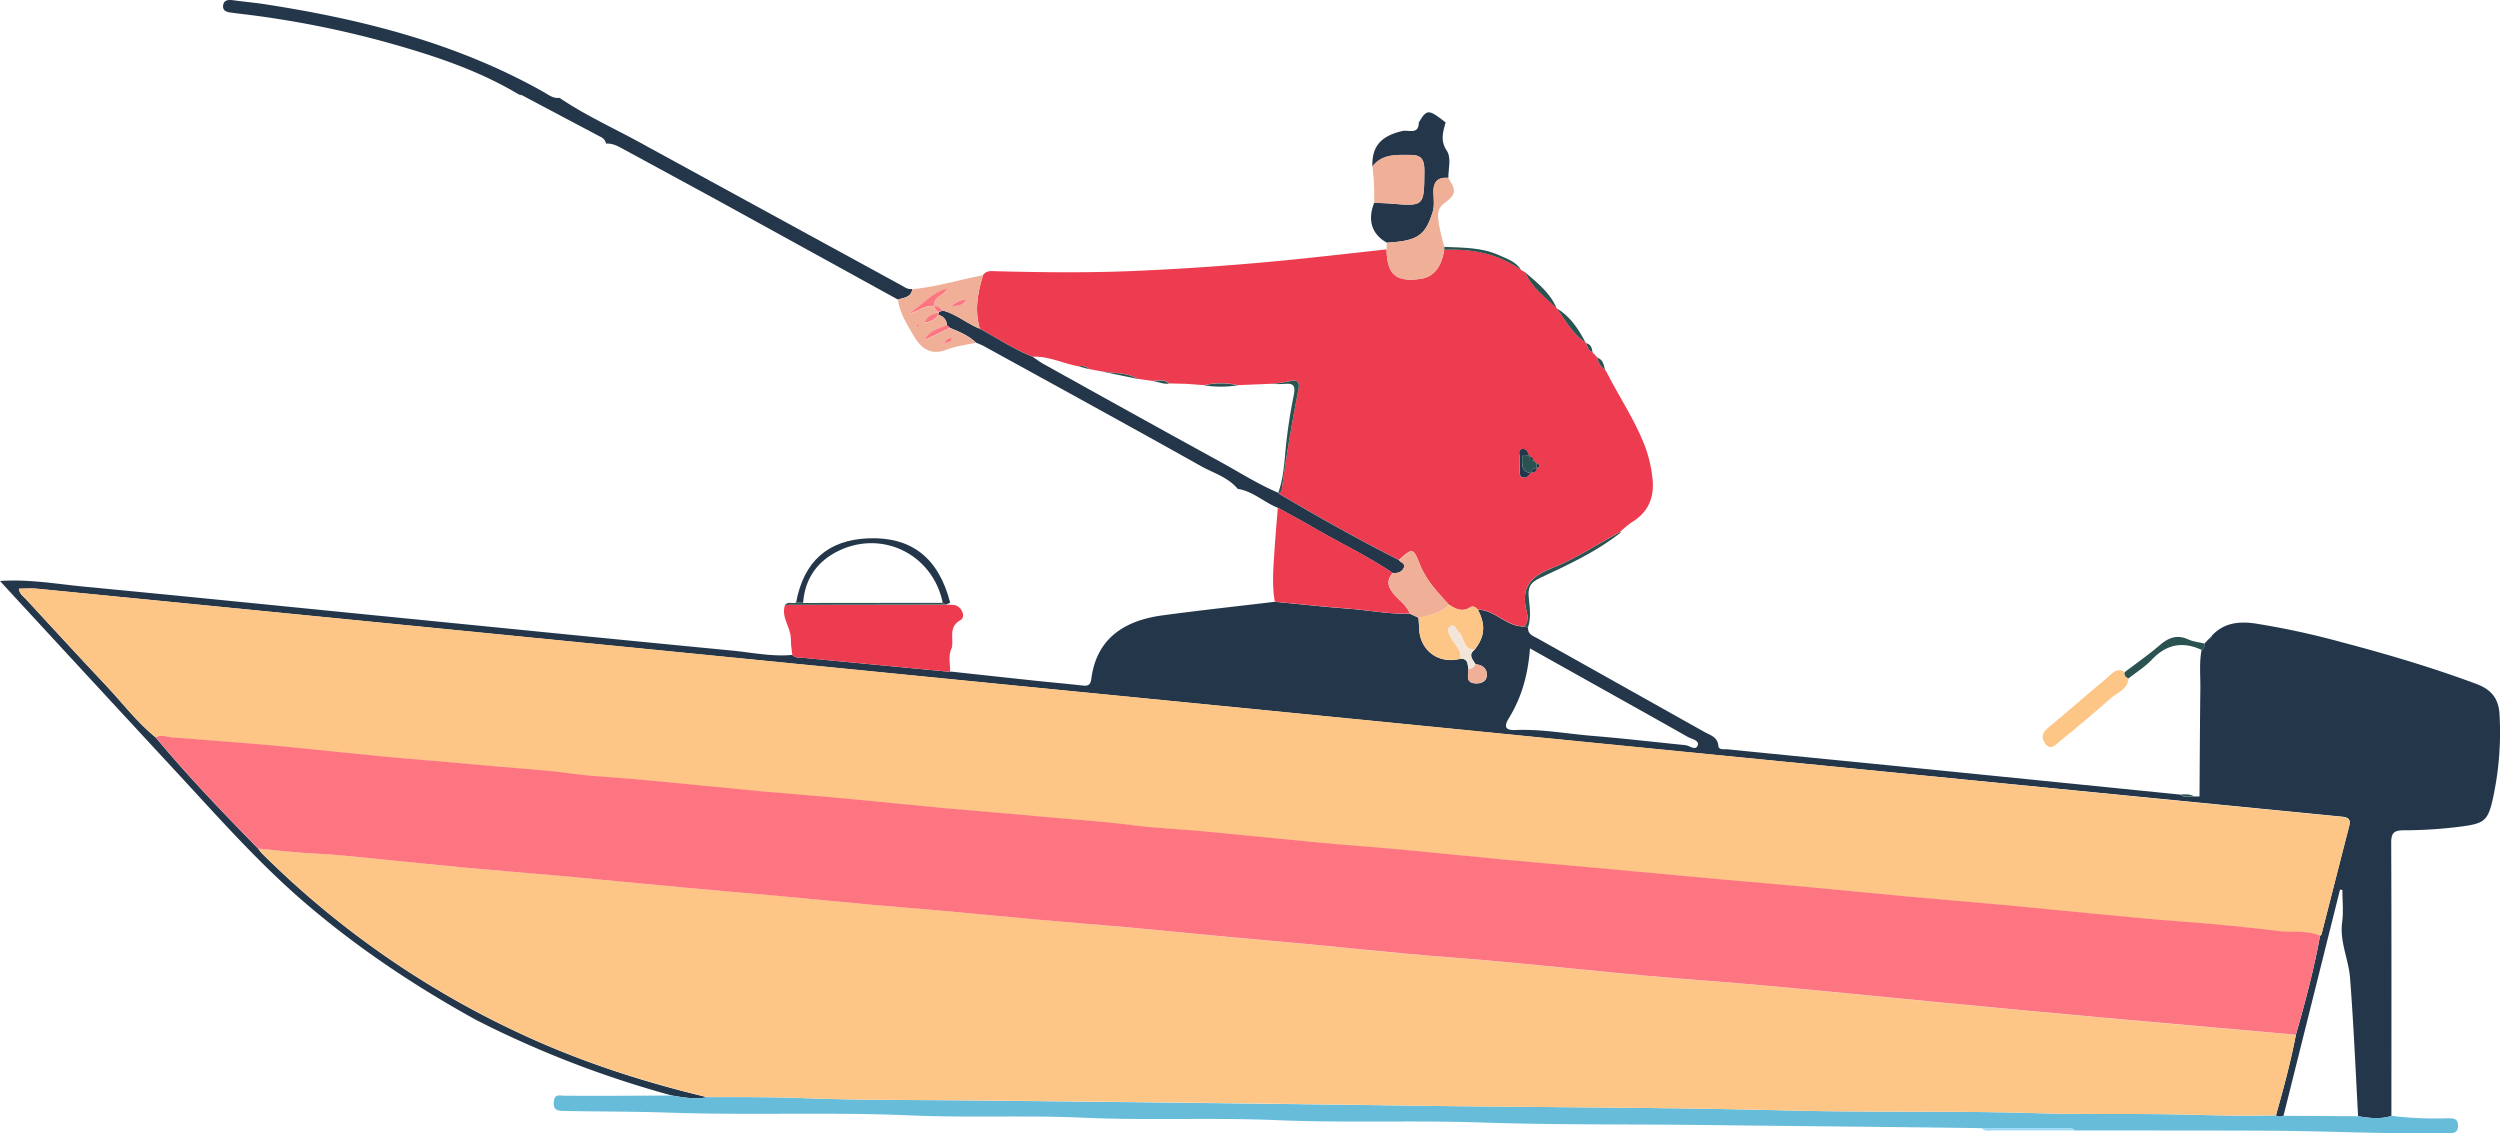 <svg xmlns="http://www.w3.org/2000/svg" viewBox="0 0 994.76 450.95">
    <defs>
        <style>
            .cls-1 {
                fill: #24374a;
            }

            .cls-2 {
                fill: #67bcda;
            }

            .cls-3 {
                fill: #fdc687;
            }

            .cls-4 {
                fill: #2a5250;
            }

            .cls-5 {
                fill: #ed3b4f;
            }

            .cls-6 {
                fill: #f0b097;
            }

            .cls-7 {
                fill: #9ad8f6;
            }

            .cls-8 {
                fill: #f4e5db;
            }

            .cls-9 {
                fill: #fc7581;
            }
        </style>
    </defs>
    <g id="Layer_2" data-name="Layer 2">
        <g id="Layer_1-2" data-name="Layer 1">
            <g id="ZCe9Zh.tif">
                <path class="cls-1"
                    d="M222.62,38.93c11.06,7.48,23.29,12.83,34.87,19.35l102.3,55.88A4.53,4.53,0,0,0,363,115c-.44,3.4-3.39,3.38-5.73,4.19Q321.67,99.6,286.05,80C273.53,73.17,261,66.39,248.44,59.56c-2.28-1.25-4.53-2.6-7.28-2.42a3.72,3.72,0,0,0-2-2.59q-15.76-8.32-31.52-16.69l-1-.17.08.06C191,28.28,173.79,22.5,156.29,17.53A389.49,389.49,0,0,0,94.62,5.37c-.81-.09-1.62-.23-2.43-.32-1.89-.21-3.81-.7-3.38-3.09.36-2,2.12-2.11,3.9-1.87,4.51.62,9.06,1,13.56,1.73,38.45,6,75.82,15.49,110.07,34.81C218.25,37.71,220.12,39.29,222.62,38.93Z" />
                <path class="cls-1"
                    d="M551.82,96.55c-6-3.29-7.76-8.94-5.05-15.82,2.11.08,4.23.07,6.32.25,13.66,1.17,13.55,1.18,13.68-12.64,0-4-.5-6.67-5.36-6.69-5.65,0-11.32-.58-15.34,4.61-.25-8.15,3.44-12.16,12-14.16,2.18-.52,6.48,1.7,6.48-3.38,3.21-5.37,3.87-5.37,10.66,0-1,3.75-2.23,7.17.42,11.16,2,3,.64,7.21.68,10.88-4.42-.37-6.08,1.78-5.92,6,.09,2.55.45,5.13-.34,7.68C567.13,93.77,563.93,95.92,551.82,96.55Z" />
                <path class="cls-1"
                    d="M267.38,435.91a406,406,0,0,1-78.09-30.15c-24.54-13.56-47.74-29.05-69-47.45-18.12-15.71-33.92-33.67-50.17-51.2Q36,270.26,1.94,233.31L0,231.17c11.74-.78,22.64,1.22,33.56,2.27,38.57,3.68,77.11,7.58,115.66,11.41,47.3,4.69,94.58,9.45,141.89,14,8,.77,16,2.51,24.15,1.74,1.26,1.38,3,1,4.57,1.18q29.12,2.81,58.22,5.56l.35-.1q17.21,1.88,34.42,3.72c5.83.62,11.68,1.12,17.5,1.78,2.15.24,3.55.28,3.92-2.6,2-15.61,12.51-23.15,28.38-25.28,14.85-2,29.74-3.61,44.61-5.39,9.68.93,19.36,2,29.06,2.73,8.23.6,16.38,2.27,24.67,2l3.47,1.63c.09,1.44.21,2.88.26,4.32.29,8.78,7.85,14.29,16.47,12,3.06-.11,2.76,2.28,3.13,4.18,0,2.24-1.22,5.19,2.46,5.61,2.1.24,4.56-.46,4.84-2.88.31-2.81-1.55-4.47-4.46-4.69-1-1.84-3.1-3.6-.47-5.74,4.15-5.11,4.59-9.94,1.43-15.9,2.55-.17,4.67.87,6.86,2.06,3.66,2,7.1,4.65,11.6,4.5l1.47.43c-.16,2.76,2.1,3.38,3.9,4.38q33.18,18.59,66.34,37.2c2.25,1.27,5.19,1.91,5.49,5.54.14,1.72,2.42,1.19,3.73,1.33,21,2.14,42.08,4.17,63.12,6.27q58.51,5.85,117,11.76c1.66,1.4,3.59.76,5.44.74l.88,0h1.27c.1-14.42.17-28.83.34-43.24.06-5-.5-10.06.5-15.05a2.5,2.5,0,0,0,1.13-2.54l1.58-1.72a1.64,1.64,0,0,0,1.32-1.38c4.79-5.26,10.91-5.85,17.44-4.89a318.55,318.55,0,0,1,34.31,7.44c18.09,4.75,36,10.07,53.55,16.59,6.23,2.32,9,6.12,9.24,12.59a123.61,123.61,0,0,1-2.86,33.89c-1.83,7.81-3.45,9-11.53,10.14a179.62,179.62,0,0,1-23.85,1.62c-3.66,0-4.9,1-4.89,4.88.15,36.25.09,72.51.08,108.77-4.4,1.42-8.83.85-13.26.14-1-18.33-1.78-36.68-3.19-55-.58-7.43-4.19-14.45-3.15-22.26.57-4.19.1-8.53.1-12.8l-.95-.13q-11.24,45-22.48,90c-1,.33-2.06.61-3-.2,3-10.58,5.86-21.18,7.92-32,3.73-13,7.19-26.08,9.63-39.4.21-.25.53-.47.61-.76,3.66-14.32,7.27-28.65,11-43,.82-3.16-1-3.49-3.35-3.72q-40.7-4-81.4-8Q784.58,310.5,719.18,304,637.75,296,556.31,287.86q-76.57-7.58-153.16-15.12-95.79-9.5-191.57-19-98.46-9.77-196.93-19.47c-2.32-.23-4.69,0-7.14,0,.26,2.07,1.73,3,2.77,4.1,10.59,11.49,21.16,23,31.88,34.37,6.57,7,12.36,14.67,19.85,20.75,12.79,15.46,26.72,29.86,40.72,44.2a18.21,18.21,0,0,0,1.49,1.89A361.85,361.85,0,0,0,208.6,412c23.41,10.79,47.79,18.64,72.82,24.6C276.68,437.54,272,436.69,267.38,435.91ZM608.78,258c-.75,10.3-3.26,19.4-8.36,27.71-2.13,3.47-1.47,4.94,2.65,4.77,10.3-.42,20.39,1.49,30.57,2.33,12.31,1,24.58,2.45,36.88,3.67,1.74.17,4.18,2.4,5,.11.73-2-2.42-2.52-4-3.4-12-6.81-24.07-13.53-36.11-20.27Z" />
                <path class="cls-2"
                    d="M938.3,444.15c4.43.71,8.86,1.28,13.26-.14a145.26,145.26,0,0,0,22.36.95c2.26,0,4.29,0,4.13,3.21-.14,3-2.24,2.62-4.16,2.66-23.73.52-47.44-.81-71.17-.91-25.7-.11-51.41-.08-77.11-.11h0c-1.16-1.24-2.69-.91-4.12-.91q-16.51,0-33.05,0c-36.63-.52-73.27-.79-109.9-1.25-29.74-.37-59.5,0-89.21-1-27-.93-54.08.22-81.07-.93-25.89-1.1-51.79.18-77.64-1-22.8-1-45.6.1-68.36-.9-31.91-1.39-63.83,0-95.72-1.09-14-.48-28-.41-42-.67-2.62-.05-4.49-.29-4.19-3.64s2.34-2.44,4.53-2.43c14.16.08,28.33,0,42.5-.09,4.66.78,9.31,1.63,14.05.64,13.18,0,26.34-.05,39.53.45,21.47.81,43,.66,64.47.88q85.71.89,171.44,2c51.61.77,103.23.65,154.84,2,33,.83,66.1.06,99.15,1.08,19,.59,38.12.08,57.17.52,12.54.3,25.06.65,37.59.31,1,.81,2,.53,3,.2Z" />
                <path class="cls-3"
                    d="M847,269.92c-.4,4.44-4.54,5.64-7.21,8-6.66,5.91-13.5,11.62-20.42,17.24-1.53,1.24-3.53,3.68-5.66.58-1.66-2.43-1-4.3,1.3-6.22,7.87-6.49,15.52-13.26,23.36-19.78,2-1.63,3.8-4.42,7.09-2.31C845.07,268.79,845.78,269.49,847,269.92Z" />
                <path class="cls-4"
                    d="M847,269.92c-1.17-.43-1.88-1.13-1.54-2.49,4.63-3.53,9.43-6.86,13.83-10.65,3.49-3,6.86-4.42,11.36-2.38,2,.91,4.37,1.14,6.57,1.68a2.5,2.5,0,0,1-1.13,2.54c-7.64-3.56-14.16-2.25-20,4C853.41,265.42,850,267.5,847,269.92Z" />
                <path class="cls-4"
                    d="M608,249.66l-1.47-.43c1.63-1.8,1.42-4.11.92-6-2.34-9,1.15-13.67,9.83-17.08,9.56-3.75,18.3-9.58,27.39-14.5l.28.2c-9.76,7.74-21,12.88-32.17,18.12-3.48,1.65-4.84,3.34-4.52,7.27C608.61,241.31,609.4,245.55,608,249.66Z" />
                <path class="cls-4"
                    d="M873.05,316.88c-1.85,0-3.78.66-5.44-.74C869.47,316.07,871.35,315.85,873.05,316.88Z" />
                <path class="cls-4" d="M880.07,253a1.64,1.64,0,0,1-1.32,1.38Z" />
                <path class="cls-4" d="M875.2,316.91h0Z" />
                <path class="cls-5"
                    d="M644.69,211.62c-9.09,4.92-17.83,10.75-27.39,14.5-8.68,3.41-12.17,8-9.83,17.08.5,1.92.71,4.23-.92,6-4.5.15-7.94-2.52-11.6-4.5-2.19-1.19-4.31-2.23-6.86-2.06-.87-1-1.85-1.8-3.24-.93-3.08,1.94-5.69.56-8.28-1.1-4.52-4.88-9.08-9.71-11.61-16.06-2.64-6.63-2.88-6.63-8.33-1.74-16.26-8.26-32.17-17.17-47.85-26.47.42-.45,1.14-.87,1.2-1.37,1.81-13.42,4.09-26.77,6.68-40.06.61-3.17-.63-4.05-3.74-3.2a55.72,55.72,0,0,1-7.1,1l-13.35.54a29,29,0,0,0-13.32,0l-7.38-.54h-.2l-.25,0-6.14-.15c-2-2-4.42-1-6.7-1l-5.59-.78c-4.62-2.71-9.91-2.16-14.89-3.07l-4.63-.85a4.12,4.12,0,0,0-4.09-1.09c-6.17-1.09-11.93-4.1-18.38-3.84-7.43-2.93-14.06-7.36-21-11.15-2.17-7.29-.86-14.36,1.3-21.39,1.4-1.89,3.45-1.51,5.37-1.46,18.23.46,36.47.67,54.68-.11q35-1.5,69.95-5.23c10.18-1.08,20.35-2.24,30.53-3.36.21,10,3.67,13.06,13.31,11.75,5.35-.72,8.46-4.47,9.65-11.64,11-.39,21.45,1.48,30.6,8.11l1.69.94c2.55,6.1,7.86,9.8,12.4,14.18l0,.05c3.55,4.77,6.27,10.24,11.49,13.6l.28.31c.49,1.41.79,3,2.5,3.53a1.16,1.16,0,0,0,.5.61.29.29,0,0,0,.28.35l1.29,1.3A5.88,5.88,0,0,0,638.6,147c.25.39.49.78.73,1.17,4.53,8.94,10.11,17.33,14.06,26.58a52.26,52.26,0,0,1,4.22,16.42c.59,7.28-2.06,12.9-8.44,16.73A36.61,36.61,0,0,0,644.69,211.62ZM611.5,186.24c.36-.2,1-.38,1-.6a1.19,1.19,0,0,0-1.09-1.27l-1.08-1.08c-.22-1-1-1.46-1.86-1.87l-.07-.1c-.43-1.52-1.44-2.95-3-2.6s-.75,2.21-.81,3.39a37.73,37.73,0,0,0,.13,4.87c.08,1.08-.29,2.59,1,3s2.46-.49,3.16-1.73l.25.05.16-.19c1.16-.08,2-.47,2.09-1.82Z" />
                <path class="cls-6"
                    d="M574.66,99.37c-1.19,7.17-4.3,10.92-9.65,11.64-9.64,1.31-13.1-1.75-13.31-11.75l.12-2.71c12.11-.63,15.31-2.78,18.19-12.07.79-2.55.43-5.13.34-7.68-.16-4.26,1.5-6.41,5.92-6,3.3,5.12,3.2,6.5-1.66,10.12-3,2.21-2.45,5.19-2.1,8a83.52,83.52,0,0,0,2.24,9.38Z" />
                <path class="cls-4"
                    d="M574.66,99.37l.09-1.14c7.27.35,14.63.16,21.49,3.22,3.35,1.5,7,2.6,9,6C596.11,100.85,585.69,99,574.66,99.37Z" />
                <path class="cls-4"
                    d="M619.35,122.6c-4.54-4.38-9.85-8.08-12.4-14.18C611.73,112.58,616.82,116.48,619.35,122.6Z" />
                <path class="cls-4"
                    d="M630.87,136.25c-5.22-3.36-7.94-8.83-11.49-13.6C624.77,125.87,628.07,130.85,630.87,136.25Z" />
                <path class="cls-4" d="M638.6,147a5.88,5.88,0,0,1-2.88-4.64C637.82,143.2,638.16,145.13,638.6,147Z" />
                <path class="cls-4" d="M633.65,140.09c-1.71-.56-2-2.12-2.5-3.53C633,137,633.48,138.45,633.65,140.09Z" />
                <path class="cls-4" d="M634.43,141.05a.29.29,0,0,1-.28-.35A.27.27,0,0,1,634.43,141.05Z" />
                <path class="cls-1"
                    d="M389.87,130.81c7,3.79,13.6,8.22,21,11.15,1.48,1,2.9,2.07,4.45,2.93C438.88,158,462.38,171.05,486,184c7.5,4.11,14.73,8.75,22.65,12.09l.13.3c15.69,9.31,31.6,18.22,47.86,26.48.66,1,2.64,1.33,2,2.93-.76,1.86-2.53,2.37-4.47,2.2-10.22-6.89-21.4-12.13-32-18.33-4.5-2.62-9.11-5.08-13.67-7.61-5.51-2.14-9.93-6.61-16-7.53-3.87-4.67-9.69-6.29-14.68-9.09-28.71-16.09-57.59-31.89-86.42-47.76-1-.54-2.06-.91-3.1-1.36-2.87-2.89-6.6-4.28-10.23-5.86l-1.27-1a4.25,4.25,0,0,0-3.47-4.17.39.39,0,0,0,0-.59l.24-.16,0-.29,1.54-.67C380.47,124.94,384.74,128.76,389.87,130.81Z" />
                <path class="cls-6"
                    d="M389.87,130.81c-5.13-2.05-9.4-5.87-14.84-7.3-.86-.93-1.74-1.81-3.14-1.75-.69-4,3.9-4.08,5-6.77l1.92-1c.06-.12.12-.25.17-.38l-.23.32-1.95,1c-6.2,1.56-10,6.69-15.16,10,3.58-.83,6.42-3.6,10.29-3.09a3,3,0,0,0,1.6,2.43l0,.29-.24.16c-2.12.33-4.09.85-5.45,3.73,2.93-.41,4.42-1.4,5.45-3.14a4.25,4.25,0,0,1,3.47,4.18c-3.21,1.43-6.93,2-8.83,5.88l10.1-4.85c3.63,1.58,7.36,3,10.23,5.86-3.9.89-8,1.35-11.66,2.78-6.37,2.48-10.22-.72-13-5.47-2.64-4.5-5.58-9-6.29-14.43,2.34-.81,5.29-.79,5.73-4.19,9.57-.93,18.76-3.78,28.16-5.56C389,116.45,387.7,123.52,389.87,130.81Zm-11.15,3.62a3.44,3.44,0,0,0-3,1.91l-1.14.43a2.37,2.37,0,0,0,.25.31c.34-.19.67-.41,1-.62,1.39-.05,2.77-.12,2.9-2,.23-.33.47-.65.7-1l-.34-.25Zm0-12.65c2-.08,4.18.12,5.76-2.7a10.34,10.34,0,0,0-5.81,2.65l-.2.43Zm-13.11,7.5c-.26-.1-.58-.35-.76-.27s-.25.47-.37.72c.25.1.57.35.75.27S365.53,129.54,365.65,129.28Z" />
                <path class="cls-5"
                    d="M378.06,267.34q-29.12-2.77-58.23-5.56c-1.57-.15-3.31.2-4.57-1.18l-.45-3.68,0,.12c-.06-1.15-.11-2.3-.17-3.45l0,0c-.27-4.39-3.92-8.18-2.26-12.9l64-.1c1.12,0,2.27,0,3.38.17,2.84.43,4.71,4.68,2.46,5.94-5,2.78-2.68,7.19-3.45,10.91C377.15,260.76,378.12,264.09,378.06,267.34Z" />
                <path class="cls-5"
                    d="M508.46,202c4.56,2.53,9.17,5,13.67,7.61,10.63,6.2,21.81,11.44,32,18.33-2.08,2.63-2.39,4.68,0,7.88,2.15,2.9,5.53,4.77,6.82,8.31-8.3.31-16.45-1.36-24.68-2-9.7-.7-19.38-1.8-29.06-2.73-1.35-7.85-.32-15.68.13-23.52C507.62,211.31,508.09,206.67,508.46,202Z" />
                <path class="cls-1"
                    d="M316.77,239.75c3-16.35,12.67-24.92,28.74-25.55,17.21-.67,28,7.8,32.57,25.6l-1.74.78-1.22-.71c-4.05-19.77-25.05-29.66-42.79-20-7.81,4.26-12.1,11.07-12.77,20Z" />
                <path class="cls-4"
                    d="M316.77,239.75l2.79.18,55.56-.06,1.21.7.06,0-64,.1C313.58,239.16,315.38,240.38,316.77,239.75Z" />
                <path class="cls-1" d="M314.65,253.61l0,0Z" />
                <path class="cls-1" d="M314.84,257l0-.12Z" />
                <path class="cls-7"
                    d="M788.4,448.89q16.53,0,33.05,0c1.43,0,3-.33,4.12.91-10.86,0-21.72,0-32.58,0C791.42,449.84,789.71,450.27,788.4,448.89Z" />
                <path class="cls-6"
                    d="M546.07,66.26c4-5.19,9.69-4.64,15.34-4.61,4.86,0,5.4,2.7,5.36,6.69-.13,13.82,0,13.81-13.68,12.64-2.09-.18-4.21-.17-6.32-.25A89.72,89.72,0,0,0,546.07,66.26Z" />
                <path class="cls-8" d="M207.67,37.86c-.43.49-.86,1-1-.17Z" />
                <path class="cls-3"
                    d="M905.61,443.77c-12.53.34-25.05,0-37.59-.31-19-.44-38.12.07-57.17-.52-33.05-1-66.11-.25-99.15-1.08-51.61-1.31-103.23-1.19-154.84-2q-85.73-1.27-171.44-2c-21.49-.22-43-.07-64.47-.88-13.19-.5-26.35-.49-39.53-.45-25-6-49.41-13.81-72.82-24.6a361.85,361.85,0,0,1-104.38-72.43,18.21,18.21,0,0,1-1.49-1.89c7.58.75,15.14,1.69,22.77,2,8.25.36,16.48,1.34,24.72,2.13,11.93,1.15,23.85,2.45,35.79,3.55,12.44,1.15,24.9,2.08,37.33,3.22,16.47,1.5,32.92,3.14,49.39,4.66,11.95,1.11,23.91,2.09,35.86,3.19,12.75,1.17,25.49,2.45,38.23,3.61,8.73.8,17.47,1.43,26.19,2.21,13.24,1.2,26.47,2.49,39.71,3.68C424.83,367,437,368,449.07,369.05c12.74,1.17,25.48,2.47,38.23,3.66,11.78,1.1,23.58,2.1,35.36,3.21,12.27,1.16,24.52,2.48,36.78,3.59,12.6,1.14,25.23,2,37.83,3.16,19.2,1.78,38.38,3.84,57.59,5.59,16.48,1.5,33,2.61,49.46,4.12,23.08,2.11,46.14,4.46,69.22,6.66q31,3,62,5.8,39,3.54,78,6.94C911.47,422.59,908.59,433.19,905.61,443.77Z" />
                <path class="cls-3"
                    d="M62,293.43c-7.49-6.08-13.28-13.79-19.85-20.75-10.72-11.37-21.29-22.88-31.88-34.37-1-1.12-2.51-2-2.77-4.1,2.45,0,4.82-.2,7.14,0q98.46,9.69,196.93,19.47,95.79,9.5,191.57,19,76.58,7.59,153.16,15.12,81.44,8.07,162.87,16.17Q784.58,310.51,850,317q40.69,4,81.4,8c2.39.23,4.17.56,3.35,3.72-3.7,14.31-7.31,28.64-11,43-.08.29-.4.51-.61.76-5.27-2.31-10.93-1.21-16.39-1.87-12.56-1.53-25.13-2.8-37.75-3.71-11.49-.83-22.95-2-34.42-3.06-12.75-1.2-25.49-2.52-38.24-3.7-12.12-1.12-24.25-2.08-36.36-3.19-12.92-1.18-25.82-2.49-38.74-3.68-11.79-1.08-23.6-2.06-35.4-3.13-17-1.54-33.9-3.14-50.85-4.69-11.79-1.07-23.59-2.05-35.38-3.17-12.43-1.17-24.84-2.51-37.27-3.65s-24.58-2-36.85-3.17c-15.83-1.47-31.63-3.13-47.45-4.61-9.05-.85-18.16-1.17-27.16-2.34-12.56-1.63-25.18-2.34-37.77-3.54-12.11-1.15-24.25-2.06-36.36-3.18-12.59-1.17-25.17-2.5-37.76-3.66-12.12-1.12-24.25-2-36.37-3.16-16-1.49-31.94-3.14-47.92-4.63-8.89-.83-17.84-1.12-26.67-2.32-12.55-1.71-25.18-2.32-37.77-3.56-12.11-1.19-24.25-2-36.36-3.17-15.34-1.46-30.64-3.18-46-4.58-13.09-1.19-26.2-2.06-39.3-3.14C66.42,293.29,64.23,292,62,293.43Z" />
                <path class="cls-9"
                    d="M62,293.43c2.22-1.4,4.41-.14,6.63,0,13.1,1.08,26.21,1.95,39.3,3.14,15.34,1.4,30.64,3.12,46,4.58,12.11,1.14,24.25,2,36.36,3.17,12.59,1.24,25.22,1.85,37.77,3.56,8.83,1.2,17.78,1.49,26.67,2.32,16,1.49,31.94,3.14,47.92,4.63,12.12,1.12,24.25,2,36.37,3.16,12.59,1.16,25.17,2.49,37.76,3.66,12.11,1.12,24.25,2,36.36,3.18,12.59,1.2,25.21,1.91,37.77,3.54,9,1.17,18.11,1.49,27.16,2.34,15.82,1.48,31.62,3.14,47.45,4.61,12.27,1.14,24.57,2,36.85,3.17s24.84,2.48,37.27,3.65c11.79,1.12,23.59,2.1,35.38,3.17,17,1.55,33.9,3.15,50.85,4.69,11.8,1.07,23.61,2,35.4,3.13,12.92,1.19,25.82,2.5,38.74,3.68,12.11,1.11,24.24,2.07,36.36,3.19,12.75,1.18,25.49,2.5,38.24,3.7,11.47,1.08,22.93,2.23,34.42,3.06,12.62.91,25.19,2.18,37.75,3.71,5.46.66,11.12-.44,16.39,1.87-2.44,13.32-5.9,26.39-9.63,39.4q-39-3.46-78-6.94-31-2.8-62-5.8c-23.08-2.2-46.14-4.55-69.22-6.66-16.47-1.51-33-2.62-49.46-4.12-19.21-1.75-38.39-3.81-57.59-5.59-12.6-1.17-25.23-2-37.83-3.16-12.26-1.11-24.51-2.43-36.78-3.59-11.78-1.11-23.58-2.11-35.36-3.21-12.75-1.19-25.49-2.49-38.23-3.66C437,368,424.83,367,412.72,365.9c-13.24-1.19-26.47-2.48-39.71-3.68-8.72-.78-17.46-1.41-26.19-2.21-12.74-1.16-25.48-2.44-38.23-3.61-11.95-1.1-23.91-2.08-35.86-3.19-16.47-1.52-32.92-3.16-49.39-4.66-12.43-1.14-24.89-2.07-37.33-3.22-11.94-1.1-23.86-2.4-35.79-3.55C142,341,133.75,340,125.5,339.65c-7.63-.33-15.19-1.27-22.77-2C88.73,323.29,74.8,308.89,62,293.43Z" />
                <path class="cls-3"
                    d="M576.57,240.64c2.59,1.66,5.2,3,8.28,1.1,1.39-.87,2.37-.1,3.24.93,3.16,6,2.72,10.79-1.43,15.9-4.6-.2-3.9-5.06-6.33-7.17-1-.88-1.4-3.24-3.17-2.22s-.63,2.88.06,4.3c1.39,2.83,4.41,4.92,3.94,8.61-8.62,2.31-16.18-3.2-16.47-12-.05-1.44-.17-2.88-.26-4.32C568.82,244.87,573.27,244.1,576.57,240.64Z" />
                <path class="cls-6"
                    d="M576.57,240.64c-3.3,3.46-7.75,4.23-12.14,5.15L561,244.16c-1.28-3.54-4.66-5.41-6.81-8.31-2.38-3.2-2.07-5.25,0-7.88,1.94.17,3.71-.34,4.47-2.2.64-1.6-1.34-1.93-2-2.93,5.45-4.89,5.69-4.89,8.33,1.74C567.49,230.93,572.05,235.76,576.57,240.64Z" />
                <path class="cls-8"
                    d="M581.16,262.09c.47-3.69-2.55-5.78-3.94-8.61-.69-1.42-1.91-3.24-.06-4.3s2.16,1.34,3.17,2.22c2.43,2.11,1.73,7,6.33,7.17-2.63,2.14-.54,3.9.47,5.74a3.24,3.24,0,0,1-2.84,2C583.92,264.37,584.22,262,581.16,262.09Z" />
                <path class="cls-6"
                    d="M584.29,266.27a3.24,3.24,0,0,0,2.84-2c2.91.22,4.77,1.88,4.46,4.69-.28,2.42-2.74,3.12-4.84,2.88C583.07,271.46,584.3,268.51,584.29,266.27Z" />
                <path class="cls-4"
                    d="M508.64,196.06c2-5.67,2.39-11.7,2.93-17.53a213.56,213.56,0,0,1,3.26-21.46c.73-3.69-.27-4.66-3.71-4.31a52.25,52.25,0,0,1-5.31,0,55.61,55.61,0,0,0,7.11-1c3.11-.85,4.35,0,3.74,3.2-2.59,13.29-4.87,26.64-6.68,40.06-.06.5-.78.92-1.2,1.37C508.77,196.36,508.64,196.06,508.64,196.06Z" />
                <path class="cls-4"
                    d="M610.35,183.29l1.08,1.08c0,.62.05,1.25.07,1.87l0,0a1.89,1.89,0,0,0-2.09,1.82l-.16.19-.25-.05c-3.49-.56-3.36-3.25-3.32-5.79,0-2.33,1.77-.93,2.78-1.12l.07.09A1.79,1.79,0,0,0,610.35,183.29Z" />
                <path class="cls-4" d="M492.47,153.33a42.57,42.57,0,0,1-13.33,0A29,29,0,0,1,492.47,153.33Z" />
                <path class="cls-4" d="M452.89,150.81,438,147.73C443,148.65,448.27,148.1,452.89,150.81Z" />
                <path class="cls-1"
                    d="M608.42,181.32c-1,.19-2.74-1.21-2.78,1.12,0,2.54-.17,5.23,3.32,5.79-.7,1.24-1.82,2.12-3.16,1.73s-.94-1.9-1-3a37.73,37.73,0,0,1-.13-4.87c.06-1.18-.81-3,.81-3.39S608,179.8,608.42,181.32Z" />
                <path class="cls-4"
                    d="M465.18,152.64c-2.35.37-4.46-.83-6.71-1.06C460.76,151.64,463.2,150.67,465.18,152.64Z" />
                <path class="cls-4" d="M433.37,146.89l-4.1-1.09A4.13,4.13,0,0,1,433.37,146.89Z" />
                <path class="cls-4" d="M471.77,152.8h0Z" />
                <path class="cls-1"
                    d="M609.37,188.09a1.89,1.89,0,0,1,2.09-1.82C611.42,187.62,610.53,188,609.37,188.09Z" />
                <path class="cls-1"
                    d="M611.5,186.24c0-.62,0-1.25-.07-1.87a1.19,1.19,0,0,1,1.09,1.27C612.51,185.86,611.86,186,611.5,186.24Z" />
                <path class="cls-1"
                    d="M610.35,183.29a1.79,1.79,0,0,1-1.86-1.88C609.32,181.83,610.13,182.27,610.35,183.29Z" />
                <path class="cls-9" d="M378,130.43l-10.1,4.85c1.9-3.87,5.62-4.45,8.83-5.88Z" />
                <path class="cls-9"
                    d="M373.27,125.22c-1,1.74-2.52,2.73-5.45,3.14,1.36-2.88,3.33-3.4,5.45-3.73A.39.39,0,0,1,373.27,125.22Z" />
                <path class="cls-9" d="M371.89,121.76c1.4-.06,2.28.82,3.14,1.75l-1.54.67a3,3,0,0,1-1.6-2.43Z" />
                <path class="cls-9"
                    d="M371.89,121.75c-3.87-.51-6.71,2.26-10.29,3.09,5.15-3.27,9-8.4,15.16-10l.09.11c-1.06,2.69-5.65,2.8-5,6.77Z" />
                <path class="cls-9" d="M378.71,121.73a10.34,10.34,0,0,1,5.81-2.65c-1.58,2.82-3.74,2.62-5.76,2.7Z" />
                <path class="cls-9" d="M375.74,136.34a3.44,3.44,0,0,1,3-1.91l0,0c-.13,1.88-1.51,1.95-2.9,2Z" />
                <path class="cls-9"
                    d="M365.65,129.28c-.12.26-.19.64-.38.72s-.5-.17-.75-.27c.12-.25.18-.64.37-.72S365.39,129.18,365.65,129.28Z" />
                <path class="cls-9" d="M375.85,136.46c-.33.21-.66.43-1,.62a2.37,2.37,0,0,1-.25-.31l1.14-.43Z" />
                <path class="cls-9" d="M378.72,134.43l.39-1.19.34.25c-.23.32-.47.64-.7,1Z" />
                <path class="cls-9" d="M378.77,114l-1.92,1-.09-.11,1.95-1Z" />
                <path class="cls-9" d="M378.76,121.78l-.25.38c.07-.14.13-.28.2-.43Z" />
                <path class="cls-9" d="M378.71,113.9l.23-.32c-.05.13-.11.26-.17.38Z" />
            </g>
        </g>
    </g>
</svg>